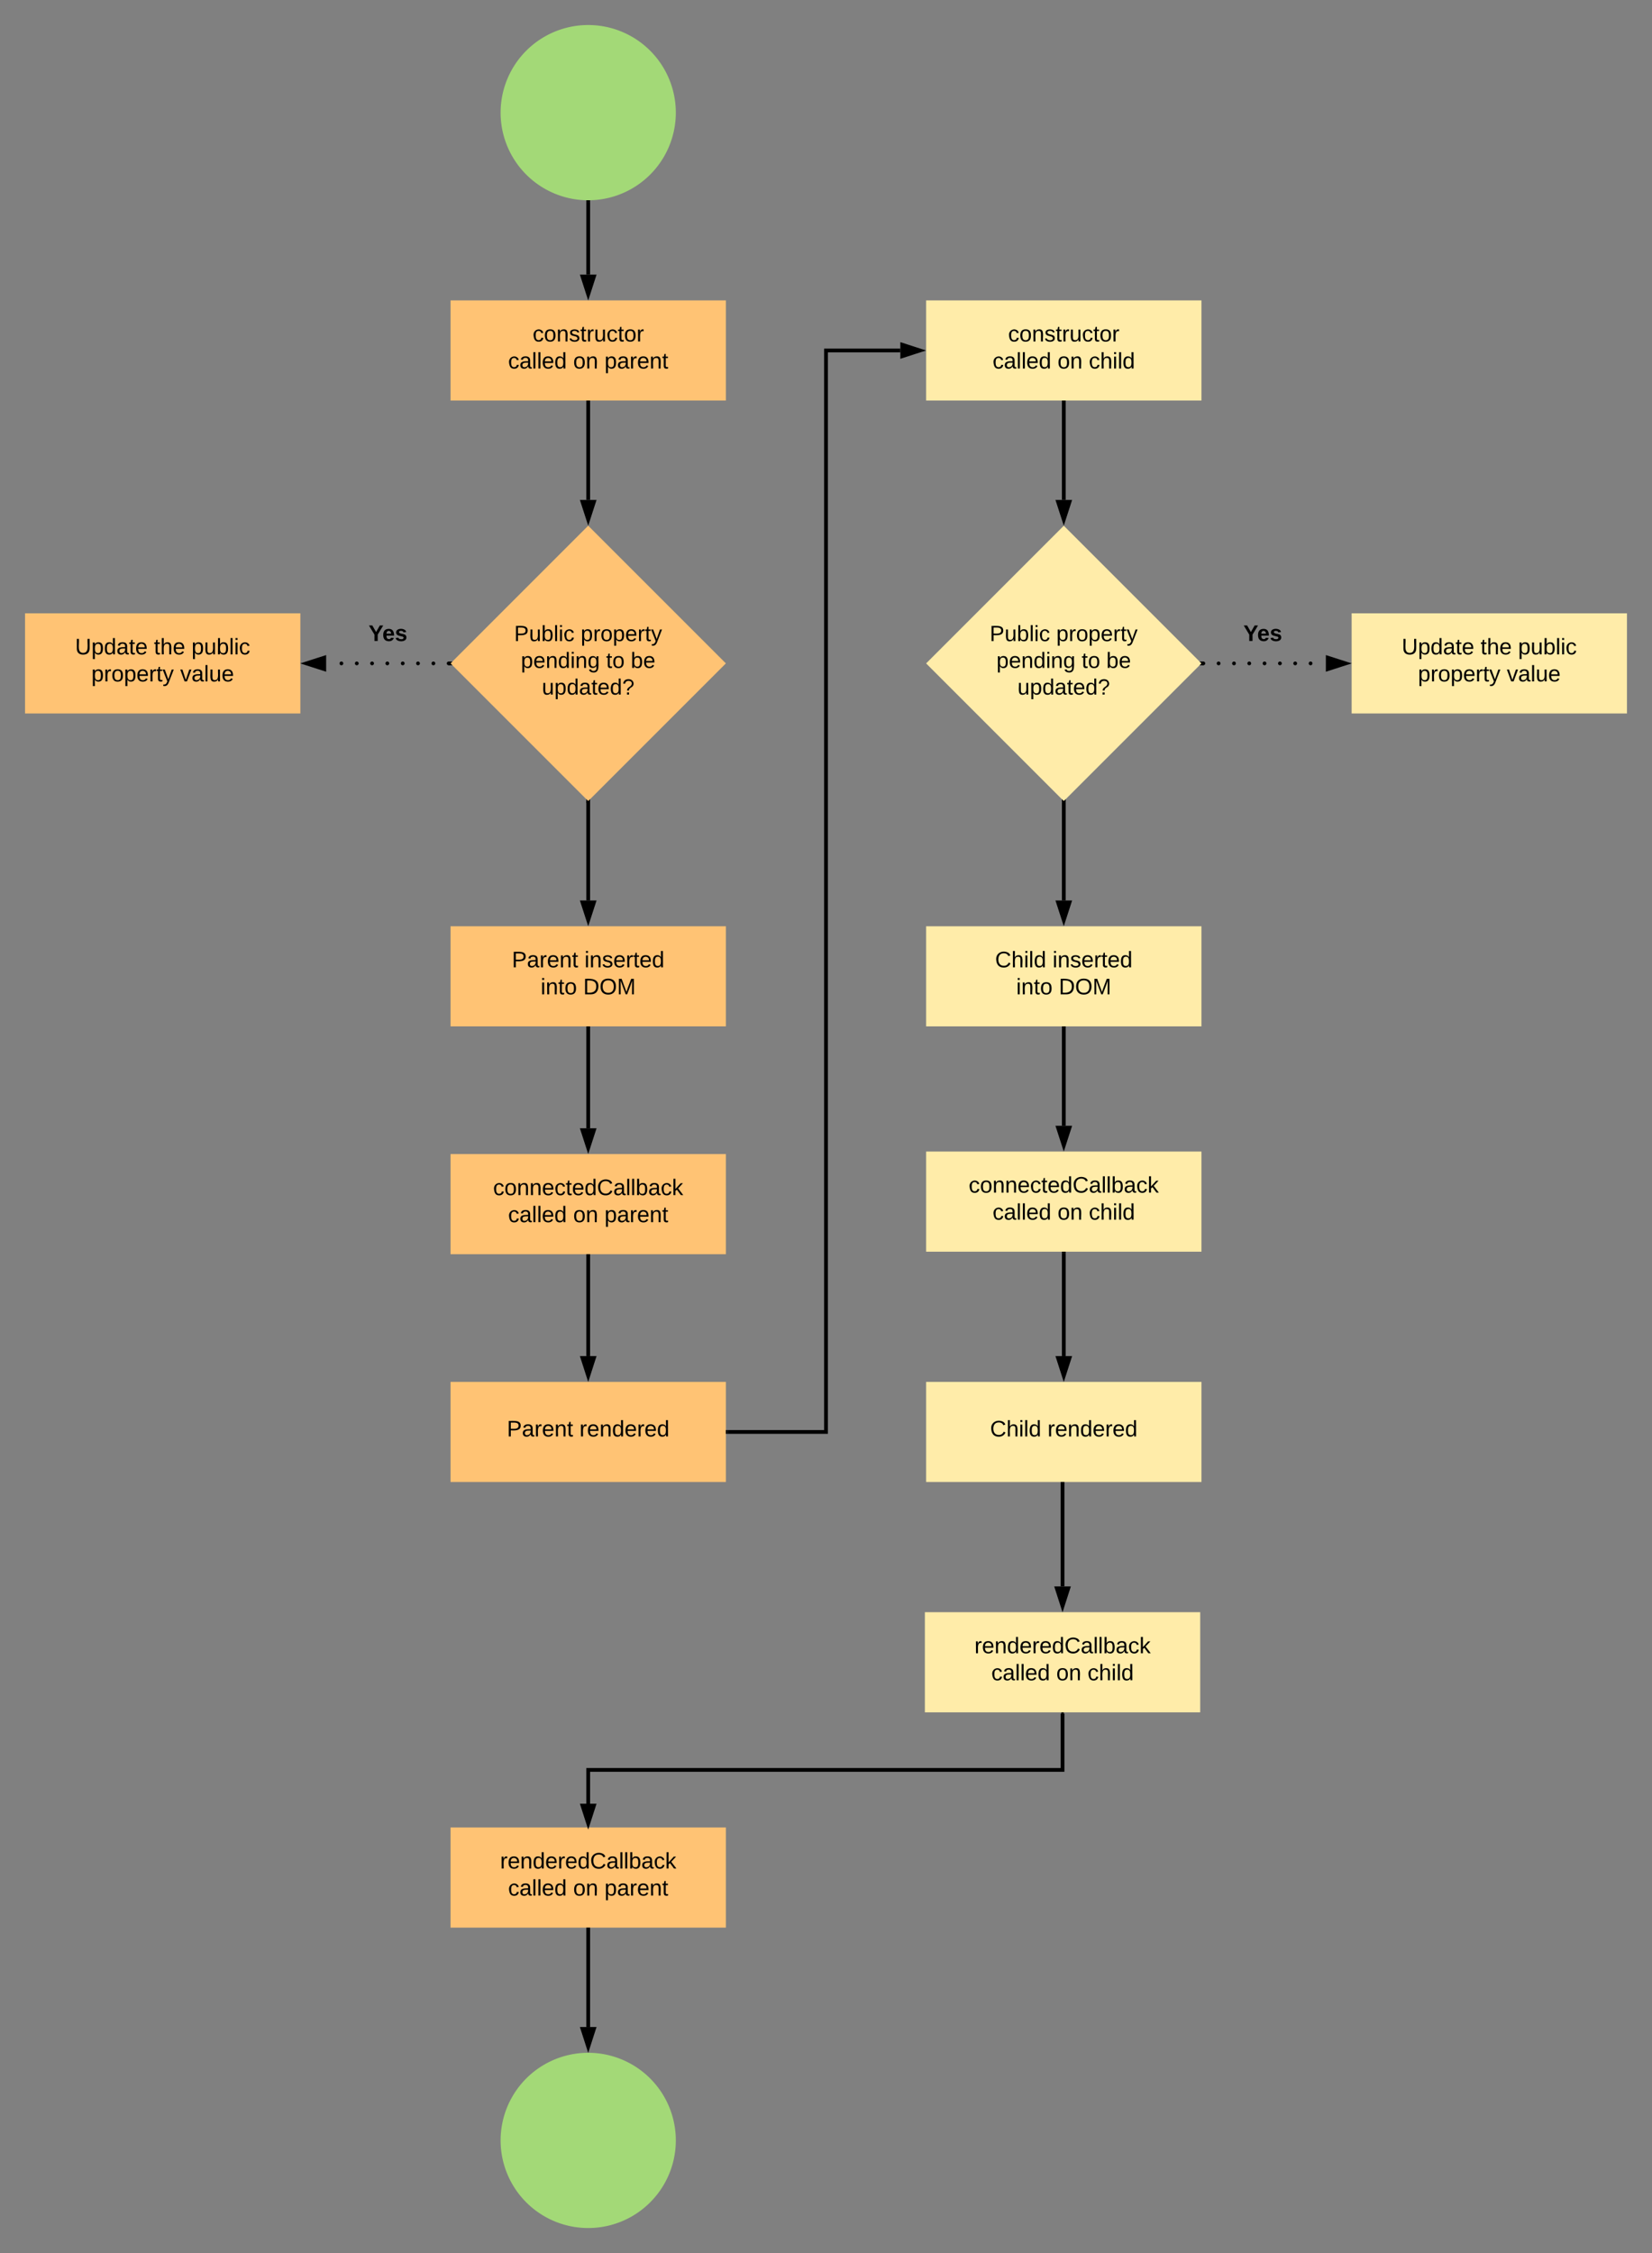 <svg xmlns="http://www.w3.org/2000/svg" xmlns:xlink="http://www.w3.org/1999/xlink" viewBox="0 0 1320 1800"><rect x="0" y="0" width="1320" height="1800" fill="#808080" stroke="none"/><path fill="#a3d977" d="M540 90a70 70 0 1 1-140 0 70 70 0 0 1 140 0zm0 1620a70 70 0 1 1-140 0 70 70 0 0 1 140 0z"/><path d="M470 160h1.5v1.5h-3V160z"/><path fill="#ffc374" d="M20 490h220v80H20zm340 614h220v80H360zm0 356h220v80H360zm0-1220h220v80H360zm0 500h220v80H360zm0 182h220v80H360zm110-502l110 110-110 110-110-110z"/><use x="425.6" y="272.8" xlink:href="#H"/><use x="406" y="294.4" xlink:href="#M"/><use x="458" y="294.4" xlink:href="#N"/><use x="483" y="294.4" xlink:href="#P"/><use x="410.8" y="512.2" xlink:href="#T"/><use x="464" y="512.2" xlink:href="#V"/><use x="416.2" y="533.6" xlink:href="#X"/><use x="484.3" y="533.6" xlink:href="#Y"/><use x="504" y="533.6" xlink:href="#Z"/><use x="433" y="554.9" xlink:href="#b"/><path d="M471.5 321.5h-3V320h3zM360 530a1.5 1.5 0 1 1-3 0 1.5 1.5 0 0 1 3 0zm-12.2 0a1.5 1.5 0 1 1-3 0 1.5 1.5 0 0 1 3 0zm-12.3 0a1.5 1.5 0 1 1-3 0 1.5 1.5 0 0 1 3 0zm-12.2 0c0 .8-.7 1.5-1.5 1.5a1.5 1.5 0 1 1 1.5-1.5zm-12.3 0a1.5 1.5 0 1 1-3 0 1.5 1.5 0 0 1 3 0zm-12.2 0a1.5 1.5 0 1 1-3 0 1.5 1.5 0 0 1 3 0zm-12.2 0c0 .8-.7 1.5-1.5 1.5-.9 0-1.5-.7-1.5-1.5s.6-1.5 1.5-1.5c.8 0 1.5.7 1.5 1.5zm-12.3 0a1.5 1.5 0 1 1-3 0 1.5 1.5 0 0 1 3 0z"/><path d="M360 530l1.5 1.5h-3v-3h3z"/><use x="294.5" y="512.1" xlink:href="#f"/><use x="60" y="522.8" xlink:href="#h"/><use x="123" y="522.8" xlink:href="#j"/><use x="153" y="522.8" xlink:href="#k"/><use x="73" y="544.4" xlink:href="#l"/><use x="144" y="544.4" xlink:href="#n"/><use x="409" y="772.8" xlink:href="#o"/><use x="467" y="772.8" xlink:href="#p"/><use x="432" y="794.4" xlink:href="#q"/><use x="466" y="794.4" xlink:href="#u"/><path d="M471.5 641.5h-3v-3l1.5 1.5 1.5-1.5z"/><path fill="#ffeca9" d="M1080 490h220v80h-220zm-341 798h220v80H739zm1-184h220v80H740zm0-864h220v80H740zm0 500h220v80H740zm0 180h220v80H740zm110-500l110 110-110 110-110-110z"/><g stroke="#000" stroke-width="3"><path d="M470 235.2l-4.6-14.3h9.2zM1075.2 530l-14.3 4.6v-9.2zm-830.4 0l14.3-4.6v9.2zM470 1099.2l-4.6-14.3h9.2zm0 357.6l-4.6-14.3h9.2zm0 178.4l-4.6-14.3h9.2zm0-1220.1l-4.6-14.2h9.2zm0 320l-4.6-14.2h9.2zm0 182l-4.6-14.2h9.2zM735.1 280l-14.2 4.6v-9.2zM849 1283.2l-4.6-14.3h9.2zm1-184l-4.6-14.3h9.2zm0-684.1l-4.6-14.2h9.2zm0 320l-4.6-14.2h9.2zm0 180l-4.6-14.2h9.2z"/><path fill="none" d="M470 161.5v57.9m0 784.1v79.9m0-79.9v-1.5m0 539.5v77.9m0-77.9v-1.5m0-1218.5v77.9m0 242.1v77.9m0-77.9v77.9m0-77.9V640m0 181.5v79.9m0-79.9V820m111.5 324H660V280h59.4M849 1185.5v81.9m0-81.9v-1.5m0 185v45H470v27.5m380-440v81.9m0-761.9v77.9m0 242.1v77.9m0 102.1v77.9"/></g><use x="394" y="954.8" xlink:href="#x"/><use x="406" y="976.4" xlink:href="#M"/><use x="458" y="976.4" xlink:href="#N"/><use x="483" y="976.4" xlink:href="#P"/><use x="405" y="1147.6" xlink:href="#o"/><use x="463" y="1147.6" xlink:href="#y"/><use x="805.5" y="272.8" xlink:href="#H"/><use x="793.1" y="294.4" xlink:href="#M"/><use x="845" y="294.4" xlink:href="#N"/><use x="870" y="294.4" xlink:href="#z"/><path d="M581.5 1145.5H580v-3h1.5z"/><use x="790.8" y="512.2" xlink:href="#T"/><use x="844" y="512.2" xlink:href="#V"/><use x="796.2" y="533.6" xlink:href="#X"/><use x="864.3" y="533.6" xlink:href="#Y"/><use x="884" y="533.6" xlink:href="#Z"/><use x="813" y="554.9" xlink:href="#b"/><path d="M851.5 321.5h-3V320h3z"/><use x="795.1" y="772.8" xlink:href="#AA"/><use x="841" y="772.8" xlink:href="#p"/><use x="812" y="794.4" xlink:href="#q"/><use x="846" y="794.4" xlink:href="#u"/><use x="774" y="952.8" xlink:href="#x"/><use x="793.1" y="974.4" xlink:href="#M"/><use x="845" y="974.4" xlink:href="#N"/><use x="870" y="974.4" xlink:href="#z"/><use x="791.1" y="1147.6" xlink:href="#AA"/><use x="837" y="1147.6" xlink:href="#y"/><path d="M851.5 1001.5h-3v-1.5h3z"/><use x="778.6" y="1320.8" xlink:href="#AB"/><use x="792.1" y="1342.4" xlink:href="#M"/><use x="844" y="1342.4" xlink:href="#N"/><use x="869" y="1342.4" xlink:href="#z"/><use x="399.6" y="1492.8" xlink:href="#AB"/><use x="406" y="1514.4" xlink:href="#M"/><use x="458" y="1514.4" xlink:href="#N"/><use x="483" y="1514.4" xlink:href="#P"/><path d="M850 1369h-2v-1h2zm1.5-727.5h-3v-3l1.5 1.5 1.5-1.5zm0 180h-3V820h3z"/><use x="1120" y="522.8" xlink:href="#h"/><use x="1183" y="522.8" xlink:href="#j"/><use x="1213" y="522.8" xlink:href="#k"/><use x="1133" y="544.4" xlink:href="#l"/><use x="1204" y="544.4" xlink:href="#n"/><path d="M963 530a1.5 1.5 0 1 1-3 0 1.5 1.5 0 0 1 3 0zm12.2 0c0 .8-.6 1.5-1.5 1.5a1.5 1.5 0 1 1 1.5-1.5zm12.3 0a1.5 1.5 0 1 1-3 0 1.5 1.5 0 0 1 3 0zm12.2 0a1.5 1.5 0 1 1-3 0 1.5 1.5 0 0 1 3 0zm12.2 0a1.5 1.5 0 1 1-3 0 1.5 1.5 0 0 1 3 0zm12.3 0c0 .8-.7 1.5-1.5 1.5a1.5 1.5 0 1 1 1.5-1.5zm12.2 0c0 .8-.6 1.5-1.5 1.5-.8 0-1.5-.7-1.5-1.5s.7-1.5 1.5-1.5c.9 0 1.5.7 1.5 1.5zm12.3 0c0 .8-.7 1.5-1.5 1.5a1.5 1.5 0 1 1 1.5-1.5z"/><path d="M961.5 531.5h-3l1.5-1.5-1.5-1.5h3z"/><use x="993.5" y="512.1" xlink:href="#f"/><defs><path id="A" d="M96-169c-40 0-48 33-48 73s9 75 48 75c24 0 41-14 43-38l32 2c-6 37-31 61-74 61-59 0-76-41-82-99-10-93 101-131 147-64 4 7 5 14 7 22l-32 3c-4-21-16-35-41-35"/><path id="B" d="M100-194c62-1 85 37 85 99 1 63-27 99-86 99S16-35 15-95c0-66 28-99 85-99zM99-20c44 1 53-31 53-75 0-43-8-75-51-75s-53 32-53 75 10 74 51 75"/><path id="C" d="M117-194c89-4 53 116 60 194h-32v-121c0-31-8-49-39-48C34-167 62-67 57 0H25l-1-190h30c1 10-1 24 2 32 11-22 29-35 61-36"/><path id="D" d="M135-143c-3-34-86-38-87 0 15 53 115 12 119 90S17 21 10-45l28-5c4 36 97 45 98 0-10-56-113-15-118-90-4-57 82-63 122-42 12 7 21 19 24 35"/><path id="E" d="M59-47c-2 24 18 29 38 22v24C64 9 27 4 27-40v-127H5v-23h24l9-43h21v43h35v23H59v120"/><path id="F" d="M114-163C36-179 61-72 57 0H25l-1-190h30c1 12-1 29 2 39 6-27 23-49 58-41v29"/><path id="G" d="M84 4C-5 8 30-112 23-190h32v120c0 31 7 50 39 49 72-2 45-101 50-169h31l1 190h-30c-1-10 1-25-2-33-11 22-28 36-60 37"/><g id="H"><use transform="scale(.05)" xlink:href="#A"/><use transform="translate(9) scale(.05)" xlink:href="#B"/><use transform="translate(19) scale(.05)" xlink:href="#C"/><use transform="translate(29) scale(.05)" xlink:href="#D"/><use transform="translate(38) scale(.05)" xlink:href="#E"/><use transform="translate(43) scale(.05)" xlink:href="#F"/><use transform="translate(49) scale(.05)" xlink:href="#G"/><use transform="translate(59) scale(.05)" xlink:href="#A"/><use transform="translate(68) scale(.05)" xlink:href="#E"/><use transform="translate(73) scale(.05)" xlink:href="#B"/><use transform="translate(83) scale(.05)" xlink:href="#F"/></g><path id="I" d="M141-36C126-15 110 5 73 4 37 3 15-17 15-53c-1-64 63-63 125-63 3-35-9-54-41-54-24 1-41 7-42 31l-33-3c5-37 33-52 76-52 45 0 72 20 72 64v82c-1 20 7 32 28 27v20c-31 9-61-2-59-35zM48-53c0 20 12 33 32 33 41-3 63-29 60-74-43 2-92-5-92 41"/><path id="J" d="M24 0v-261h32V0H24"/><path id="K" d="M100-194c63 0 86 42 84 106H49c0 40 14 67 53 68 26 1 43-12 49-29l28 8c-11 28-37 45-77 45C44 4 14-33 15-96c1-61 26-98 85-98zm52 81c6-60-76-77-97-28-3 7-6 17-6 28h103"/><path id="L" d="M85-194c31 0 48 13 60 33l-1-100h32l1 261h-30c-2-10 0-23-3-31C134-8 116 4 85 4 32 4 16-35 15-94c0-66 23-100 70-100zm9 24c-40 0-46 34-46 75 0 40 6 74 45 74 42 0 51-32 51-76 0-42-9-74-50-73"/><g id="M"><use transform="scale(.05)" xlink:href="#A"/><use transform="translate(9) scale(.05)" xlink:href="#I"/><use transform="translate(19) scale(.05)" xlink:href="#J"/><use transform="translate(23) scale(.05)" xlink:href="#J"/><use transform="translate(26.9) scale(.05)" xlink:href="#K"/><use transform="translate(36.9) scale(.05)" xlink:href="#L"/></g><g id="N"><use transform="scale(.05)" xlink:href="#B"/><use transform="translate(10) scale(.05)" xlink:href="#C"/></g><path id="O" d="M115-194c55 1 70 41 70 98S169 2 115 4C84 4 66-9 55-30l1 105H24l-1-265h31l2 30c10-21 28-34 59-34zm-8 174c40 0 45-34 45-75s-6-73-45-74c-42 0-51 32-51 76 0 43 10 73 51 73"/><g id="P"><use transform="scale(.05)" xlink:href="#O"/><use transform="translate(10) scale(.05)" xlink:href="#I"/><use transform="translate(20) scale(.05)" xlink:href="#F"/><use transform="translate(26) scale(.05)" xlink:href="#K"/><use transform="translate(36) scale(.05)" xlink:href="#C"/><use transform="translate(46) scale(.05)" xlink:href="#E"/></g><path id="Q" d="M30-248c87 1 191-15 191 75 0 78-77 80-158 76V0H30v-248zm33 125c57 0 124 11 124-50 0-59-68-47-124-48v98"/><path id="R" d="M115-194c53 0 69 39 70 98 0 66-23 100-70 100C84 3 66-7 56-30L54 0H23l1-261h32v101c10-23 28-34 59-34zm-8 174c40 0 45-34 45-75 0-40-5-75-45-74-42 0-51 32-51 76 0 43 10 73 51 73"/><path id="S" d="M24-231v-30h32v30H24zM24 0v-190h32V0H24"/><g id="T"><use transform="scale(.049)" xlink:href="#Q"/><use transform="translate(11.9) scale(.049)" xlink:href="#G"/><use transform="translate(21.7) scale(.049)" xlink:href="#R"/><use transform="translate(31.6) scale(.049)" xlink:href="#J"/><use transform="translate(35.5) scale(.049)" xlink:href="#S"/><use transform="translate(39.4) scale(.049)" xlink:href="#A"/></g><path id="U" d="M179-190L93 31C79 59 56 82 12 73V49c39 6 53-20 64-50L1-190h34L92-34l54-156h33"/><g id="V"><use transform="scale(.049)" xlink:href="#O"/><use transform="translate(9.9) scale(.049)" xlink:href="#F"/><use transform="translate(15.8) scale(.049)" xlink:href="#B"/><use transform="translate(25.6) scale(.049)" xlink:href="#O"/><use transform="translate(35.5) scale(.049)" xlink:href="#K"/><use transform="translate(45.4) scale(.049)" xlink:href="#F"/><use transform="translate(51.3) scale(.049)" xlink:href="#E"/><use transform="translate(56.2) scale(.049)" xlink:href="#U"/></g><path id="W" d="M177-190C167-65 218 103 67 71c-23-6-38-20-44-43l32-5c15 47 100 32 89-28v-30C133-14 115 1 83 1 29 1 15-40 15-95c0-56 16-97 71-98 29-1 48 16 59 35 1-10 0-23 2-32h30zM94-22c36 0 50-32 50-73 0-42-14-75-50-75-39 0-46 34-46 75s6 73 46 73"/><g id="X"><use transform="scale(.049)" xlink:href="#O"/><use transform="translate(9.9) scale(.049)" xlink:href="#K"/><use transform="translate(19.8) scale(.049)" xlink:href="#C"/><use transform="translate(29.6) scale(.049)" xlink:href="#L"/><use transform="translate(39.5) scale(.049)" xlink:href="#S"/><use transform="translate(43.4) scale(.049)" xlink:href="#C"/><use transform="translate(53.3) scale(.049)" xlink:href="#W"/></g><g id="Y"><use transform="scale(.049)" xlink:href="#E"/><use transform="translate(5) scale(.049)" xlink:href="#B"/></g><g id="Z"><use transform="scale(.049)" xlink:href="#R"/><use transform="translate(9.9) scale(.049)" xlink:href="#K"/></g><path id="a" d="M103-251c84 0 111 97 45 133-19 10-37 24-39 52H78c0-63 77-55 77-114 0-30-21-42-52-43-32 0-53 17-56 46l-32-2c7-45 34-72 88-72zM77 0v-35h34V0H77"/><g id="b"><use transform="scale(.049)" xlink:href="#G"/><use transform="translate(9.9) scale(.049)" xlink:href="#O"/><use transform="translate(19.8) scale(.049)" xlink:href="#L"/><use transform="translate(29.6) scale(.049)" xlink:href="#I"/><use transform="translate(39.5) scale(.049)" xlink:href="#E"/><use transform="translate(44.4) scale(.049)" xlink:href="#K"/><use transform="translate(54.3) scale(.049)" xlink:href="#L"/><use transform="translate(64.2) scale(.049)" xlink:href="#a"/></g><path id="c" d="M146-102V0H94v-102L6-248h54l60 105 60-105h54"/><path id="d" d="M185-48c-13 30-37 53-82 52C43 2 14-33 14-96s30-98 90-98c62 0 83 45 84 108H66c0 31 8 55 39 56 18 0 30-7 34-22zm-45-69c5-46-57-63-70-21-2 6-4 13-4 21h74"/><path id="e" d="M137-138c1-29-70-34-71-4 15 46 118 7 119 86 1 83-164 76-172 9l43-7c4 19 20 25 44 25 33 8 57-30 24-41C81-84 22-81 20-136c-2-80 154-74 161-7"/><g id="f"><use transform="scale(.05)" xlink:href="#c"/><use transform="translate(11) scale(.05)" xlink:href="#d"/><use transform="translate(21) scale(.05)" xlink:href="#e"/></g><path id="g" d="M232-93c-1 65-40 97-104 97C67 4 28-28 28-90v-158h33c8 89-33 224 67 224 102 0 64-133 71-224h33v155"/><g id="h"><use transform="scale(.05)" xlink:href="#g"/><use transform="translate(13) scale(.05)" xlink:href="#O"/><use transform="translate(23) scale(.05)" xlink:href="#L"/><use transform="translate(33) scale(.05)" xlink:href="#I"/><use transform="translate(43) scale(.05)" xlink:href="#E"/><use transform="translate(48) scale(.05)" xlink:href="#K"/></g><path id="i" d="M106-169C34-169 62-67 57 0H25v-261h32l-1 103c12-21 28-36 61-36 89 0 53 116 60 194h-32v-121c2-32-8-49-39-48"/><g id="j"><use transform="scale(.05)" xlink:href="#E"/><use transform="translate(5) scale(.05)" xlink:href="#i"/><use transform="translate(15) scale(.05)" xlink:href="#K"/></g><g id="k"><use transform="scale(.05)" xlink:href="#O"/><use transform="translate(10) scale(.05)" xlink:href="#G"/><use transform="translate(20) scale(.05)" xlink:href="#R"/><use transform="translate(30) scale(.05)" xlink:href="#J"/><use transform="translate(34) scale(.05)" xlink:href="#S"/><use transform="translate(37.9) scale(.05)" xlink:href="#A"/></g><g id="l"><use transform="scale(.05)" xlink:href="#O"/><use transform="translate(10) scale(.05)" xlink:href="#F"/><use transform="translate(16) scale(.05)" xlink:href="#B"/><use transform="translate(26) scale(.05)" xlink:href="#O"/><use transform="translate(36) scale(.05)" xlink:href="#K"/><use transform="translate(46) scale(.05)" xlink:href="#F"/><use transform="translate(51.9) scale(.05)" xlink:href="#E"/><use transform="translate(56.9) scale(.05)" xlink:href="#U"/></g><path id="m" d="M108 0H70L1-190h34L89-25l56-165h34"/><g id="n"><use transform="scale(.05)" xlink:href="#m"/><use transform="translate(9) scale(.05)" xlink:href="#I"/><use transform="translate(19) scale(.05)" xlink:href="#J"/><use transform="translate(23) scale(.05)" xlink:href="#G"/><use transform="translate(33) scale(.05)" xlink:href="#K"/></g><g id="o"><use transform="scale(.05)" xlink:href="#Q"/><use transform="translate(12) scale(.05)" xlink:href="#I"/><use transform="translate(22) scale(.05)" xlink:href="#F"/><use transform="translate(28) scale(.05)" xlink:href="#K"/><use transform="translate(38) scale(.05)" xlink:href="#C"/><use transform="translate(48) scale(.05)" xlink:href="#E"/></g><g id="p"><use transform="scale(.05)" xlink:href="#S"/><use transform="translate(4) scale(.05)" xlink:href="#C"/><use transform="translate(14) scale(.05)" xlink:href="#D"/><use transform="translate(23) scale(.05)" xlink:href="#K"/><use transform="translate(33) scale(.05)" xlink:href="#F"/><use transform="translate(38.9) scale(.05)" xlink:href="#E"/><use transform="translate(43.9) scale(.05)" xlink:href="#K"/><use transform="translate(53.9) scale(.05)" xlink:href="#L"/></g><g id="q"><use transform="scale(.05)" xlink:href="#S"/><use transform="translate(4) scale(.05)" xlink:href="#C"/><use transform="translate(14) scale(.05)" xlink:href="#E"/><use transform="translate(19) scale(.05)" xlink:href="#B"/></g><path id="r" d="M30-248c118-7 216 8 213 122C240-48 200 0 122 0H30v-248zM63-27c89 8 146-16 146-99s-60-101-146-95v194"/><path id="s" d="M140-251c81 0 123 46 123 126C263-46 219 4 140 4 59 4 17-45 17-125s42-126 123-126zm0 227c63 0 89-41 89-101s-29-99-89-99c-61 0-89 39-89 99S79-25 140-24"/><path id="t" d="M240 0l2-218c-23 76-54 145-80 218h-23L58-218 59 0H30v-248h44l77 211c21-75 51-140 76-211h43V0h-30"/><g id="u"><use transform="scale(.05)" xlink:href="#r"/><use transform="translate(13) scale(.05)" xlink:href="#s"/><use transform="translate(27) scale(.05)" xlink:href="#t"/></g><path id="v" d="M212-179c-10-28-35-45-73-45-59 0-87 40-87 99 0 60 29 101 89 101 43 0 62-24 78-52l27 14C228-24 195 4 139 4 59 4 22-46 18-125c-6-104 99-153 187-111 19 9 31 26 39 46"/><path id="w" d="M143 0L79-87 56-68V0H24v-261h32v163l83-92h37l-77 82L181 0h-38"/><g id="x"><use transform="scale(.05)" xlink:href="#A"/><use transform="translate(9) scale(.05)" xlink:href="#B"/><use transform="translate(19) scale(.05)" xlink:href="#C"/><use transform="translate(29) scale(.05)" xlink:href="#C"/><use transform="translate(39) scale(.05)" xlink:href="#K"/><use transform="translate(49) scale(.05)" xlink:href="#A"/><use transform="translate(58) scale(.05)" xlink:href="#E"/><use transform="translate(63) scale(.05)" xlink:href="#K"/><use transform="translate(73) scale(.05)" xlink:href="#L"/><use transform="translate(83) scale(.05)" xlink:href="#v"/><use transform="translate(96) scale(.05)" xlink:href="#I"/><use transform="translate(106) scale(.05)" xlink:href="#J"/><use transform="translate(109.9) scale(.05)" xlink:href="#J"/><use transform="translate(113.9) scale(.05)" xlink:href="#R"/><use transform="translate(123.9) scale(.05)" xlink:href="#I"/><use transform="translate(133.9) scale(.05)" xlink:href="#A"/><use transform="translate(142.9) scale(.05)" xlink:href="#w"/></g><g id="y"><use transform="scale(.05)" xlink:href="#F"/><use transform="translate(6) scale(.05)" xlink:href="#K"/><use transform="translate(16) scale(.05)" xlink:href="#C"/><use transform="translate(26) scale(.05)" xlink:href="#L"/><use transform="translate(36) scale(.05)" xlink:href="#K"/><use transform="translate(46) scale(.05)" xlink:href="#F"/><use transform="translate(51.9) scale(.05)" xlink:href="#K"/><use transform="translate(61.9) scale(.05)" xlink:href="#L"/></g><g id="z"><use transform="scale(.05)" xlink:href="#A"/><use transform="translate(9) scale(.05)" xlink:href="#i"/><use transform="translate(19) scale(.05)" xlink:href="#S"/><use transform="translate(23) scale(.05)" xlink:href="#J"/><use transform="translate(26.9) scale(.05)" xlink:href="#L"/></g><g id="AA"><use transform="scale(.05)" xlink:href="#v"/><use transform="translate(13) scale(.05)" xlink:href="#i"/><use transform="translate(23) scale(.05)" xlink:href="#S"/><use transform="translate(26.9) scale(.05)" xlink:href="#J"/><use transform="translate(30.9) scale(.05)" xlink:href="#L"/></g><g id="AB"><use transform="scale(.05)" xlink:href="#F"/><use transform="translate(6) scale(.05)" xlink:href="#K"/><use transform="translate(16) scale(.05)" xlink:href="#C"/><use transform="translate(26) scale(.05)" xlink:href="#L"/><use transform="translate(36) scale(.05)" xlink:href="#K"/><use transform="translate(46) scale(.05)" xlink:href="#F"/><use transform="translate(51.9) scale(.05)" xlink:href="#K"/><use transform="translate(61.9) scale(.05)" xlink:href="#L"/><use transform="translate(71.9) scale(.05)" xlink:href="#v"/><use transform="translate(84.9) scale(.05)" xlink:href="#I"/><use transform="translate(94.9) scale(.05)" xlink:href="#J"/><use transform="translate(98.8) scale(.05)" xlink:href="#J"/><use transform="translate(102.8) scale(.05)" xlink:href="#R"/><use transform="translate(112.8) scale(.05)" xlink:href="#I"/><use transform="translate(122.8) scale(.05)" xlink:href="#A"/><use transform="translate(131.8) scale(.05)" xlink:href="#w"/></g></defs></svg>
